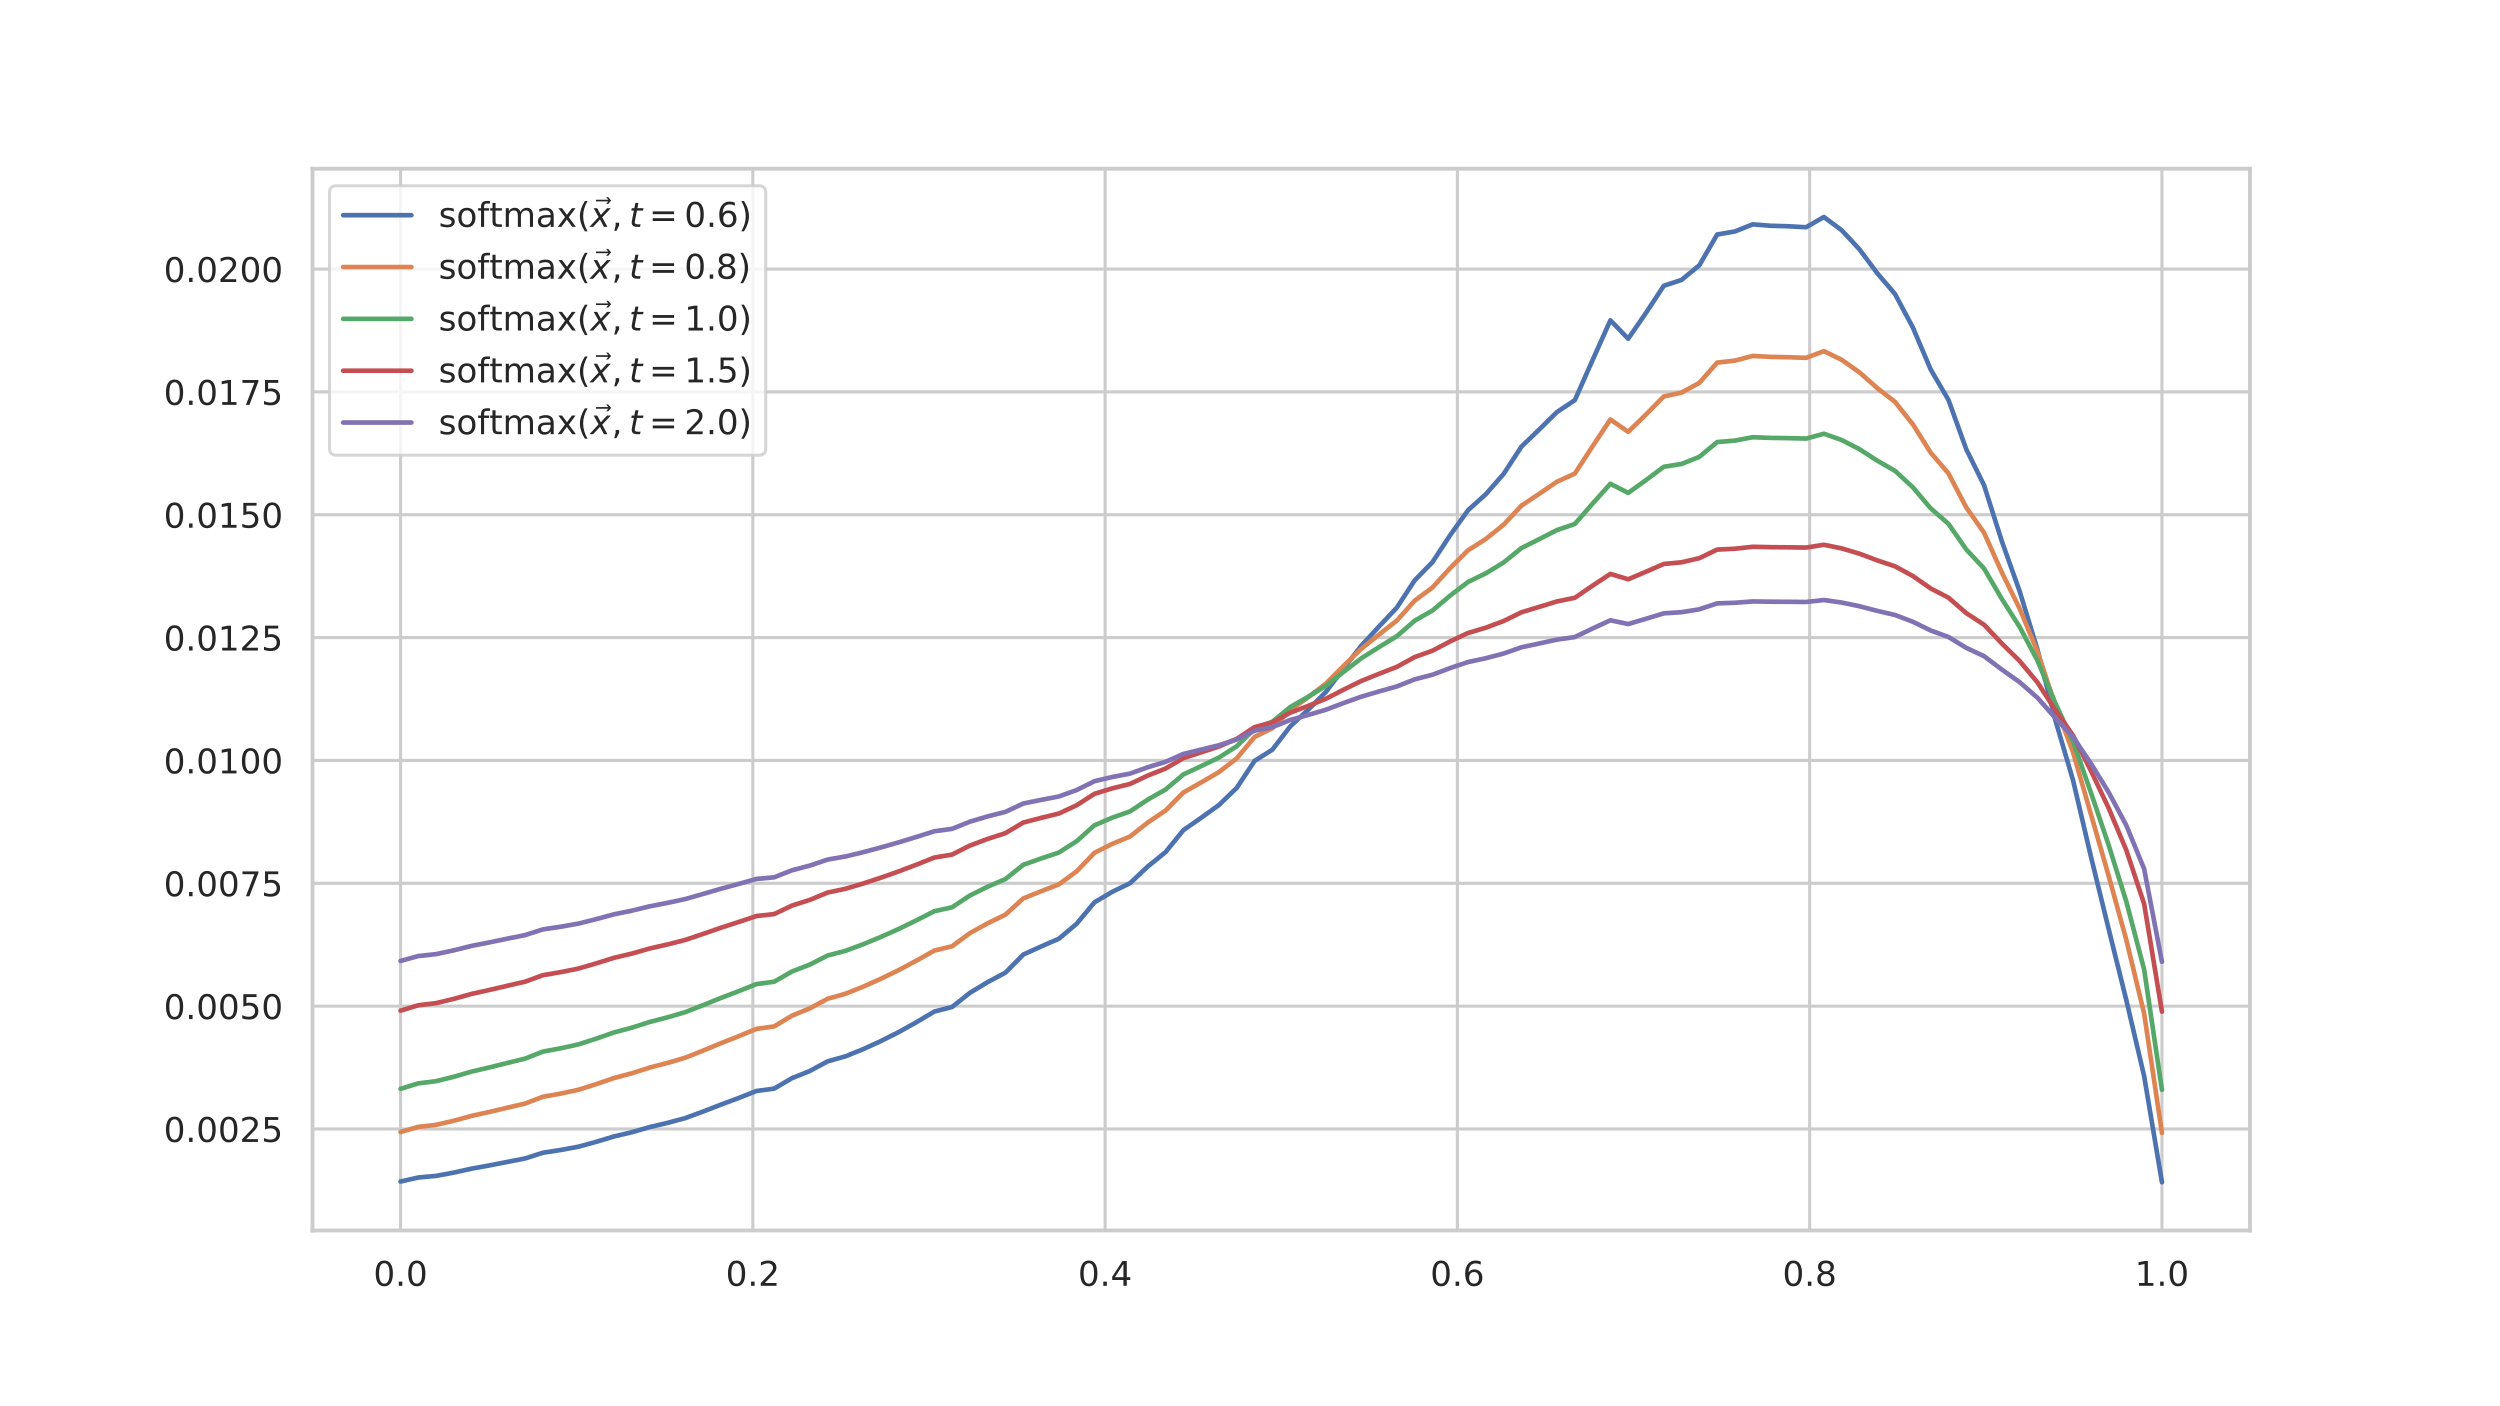 <?xml version="1.0" encoding="utf-8" standalone="no"?>
<!DOCTYPE svg PUBLIC "-//W3C//DTD SVG 1.1//EN"
  "http://www.w3.org/Graphics/SVG/1.1/DTD/svg11.dtd">
<!-- Created with matplotlib (https://matplotlib.org/) -->
<svg height="453.6pt" version="1.1" viewBox="0 0 806.4 453.6" width="806.4pt" xmlns="http://www.w3.org/2000/svg" xmlns:xlink="http://www.w3.org/1999/xlink">
 <defs>
  <style type="text/css">
*{stroke-linecap:butt;stroke-linejoin:round;}
  </style>
 </defs>
 <g id="figure_1">
  <g id="patch_1">
   <path d="M 0 453.6 
L 806.4 453.6 
L 806.4 0 
L 0 0 
z
" style="fill:#ffffff;"/>
  </g>
  <g id="axes_1">
   <g id="patch_2">
    <path d="M 100.8 396.9 
L 725.76 396.9 
L 725.76 54.432 
L 100.8 54.432 
z
" style="fill:#ffffff;"/>
   </g>
   <g id="matplotlib.axis_1">
    <g id="xtick_1">
     <g id="line2d_1">
      <path clip-path="url(#p84065e16c6)" d="M 129.207 396.9 
L 129.207 54.432 
" style="fill:none;stroke:#cccccc;stroke-linecap:round;"/>
     </g>
     <g id="text_1">
      <!-- 0.0 -->
      <defs>
       <path d="M 31.781 66.406 
Q 24.172 66.406 20.328 58.906 
Q 16.5 51.422 16.5 36.375 
Q 16.5 21.391 20.328 13.891 
Q 24.172 6.391 31.781 6.391 
Q 39.453 6.391 43.281 13.891 
Q 47.125 21.391 47.125 36.375 
Q 47.125 51.422 43.281 58.906 
Q 39.453 66.406 31.781 66.406 
z
M 31.781 74.219 
Q 44.047 74.219 50.516 64.516 
Q 56.984 54.828 56.984 36.375 
Q 56.984 17.969 50.516 8.266 
Q 44.047 -1.422 31.781 -1.422 
Q 19.531 -1.422 13.062 8.266 
Q 6.594 17.969 6.594 36.375 
Q 6.594 54.828 13.062 64.516 
Q 19.531 74.219 31.781 74.219 
z
" id="DejaVuSans-48"/>
       <path d="M 10.688 12.406 
L 21 12.406 
L 21 0 
L 10.688 0 
z
" id="DejaVuSans-46"/>
      </defs>
      <g style="fill:#262626;" transform="translate(120.461 414.758)scale(0.11 -0.11)">
       <use xlink:href="#DejaVuSans-48"/>
       <use x="63.623" xlink:href="#DejaVuSans-46"/>
       <use x="95.41" xlink:href="#DejaVuSans-48"/>
      </g>
     </g>
    </g>
    <g id="xtick_2">
     <g id="line2d_2">
      <path clip-path="url(#p84065e16c6)" d="M 242.836 396.9 
L 242.836 54.432 
" style="fill:none;stroke:#cccccc;stroke-linecap:round;"/>
     </g>
     <g id="text_2">
      <!-- 0.2 -->
      <defs>
       <path d="M 19.188 8.297 
L 53.609 8.297 
L 53.609 0 
L 7.328 0 
L 7.328 8.297 
Q 12.938 14.109 22.625 23.891 
Q 32.328 33.688 34.812 36.531 
Q 39.547 41.844 41.422 45.531 
Q 43.312 49.219 43.312 52.781 
Q 43.312 58.594 39.234 62.25 
Q 35.156 65.922 28.609 65.922 
Q 23.969 65.922 18.812 64.312 
Q 13.672 62.703 7.812 59.422 
L 7.812 69.391 
Q 13.766 71.781 18.938 73 
Q 24.125 74.219 28.422 74.219 
Q 39.75 74.219 46.484 68.547 
Q 53.219 62.891 53.219 53.422 
Q 53.219 48.922 51.531 44.891 
Q 49.859 40.875 45.406 35.406 
Q 44.188 33.984 37.641 27.219 
Q 31.109 20.453 19.188 8.297 
z
" id="DejaVuSans-50"/>
      </defs>
      <g style="fill:#262626;" transform="translate(234.09 414.758)scale(0.11 -0.11)">
       <use xlink:href="#DejaVuSans-48"/>
       <use x="63.623" xlink:href="#DejaVuSans-46"/>
       <use x="95.41" xlink:href="#DejaVuSans-50"/>
      </g>
     </g>
    </g>
    <g id="xtick_3">
     <g id="line2d_3">
      <path clip-path="url(#p84065e16c6)" d="M 356.465 396.9 
L 356.465 54.432 
" style="fill:none;stroke:#cccccc;stroke-linecap:round;"/>
     </g>
     <g id="text_3">
      <!-- 0.4 -->
      <defs>
       <path d="M 37.797 64.312 
L 12.891 25.391 
L 37.797 25.391 
z
M 35.203 72.906 
L 47.609 72.906 
L 47.609 25.391 
L 58.016 25.391 
L 58.016 17.188 
L 47.609 17.188 
L 47.609 0 
L 37.797 0 
L 37.797 17.188 
L 4.891 17.188 
L 4.891 26.703 
z
" id="DejaVuSans-52"/>
      </defs>
      <g style="fill:#262626;" transform="translate(347.719 414.758)scale(0.11 -0.11)">
       <use xlink:href="#DejaVuSans-48"/>
       <use x="63.623" xlink:href="#DejaVuSans-46"/>
       <use x="95.41" xlink:href="#DejaVuSans-52"/>
      </g>
     </g>
    </g>
    <g id="xtick_4">
     <g id="line2d_4">
      <path clip-path="url(#p84065e16c6)" d="M 470.095 396.9 
L 470.095 54.432 
" style="fill:none;stroke:#cccccc;stroke-linecap:round;"/>
     </g>
     <g id="text_4">
      <!-- 0.6 -->
      <defs>
       <path d="M 33.016 40.375 
Q 26.375 40.375 22.484 35.828 
Q 18.609 31.297 18.609 23.391 
Q 18.609 15.531 22.484 10.953 
Q 26.375 6.391 33.016 6.391 
Q 39.656 6.391 43.531 10.953 
Q 47.406 15.531 47.406 23.391 
Q 47.406 31.297 43.531 35.828 
Q 39.656 40.375 33.016 40.375 
z
M 52.594 71.297 
L 52.594 62.312 
Q 48.875 64.062 45.094 64.984 
Q 41.312 65.922 37.594 65.922 
Q 27.828 65.922 22.672 59.328 
Q 17.531 52.734 16.797 39.406 
Q 19.672 43.656 24.016 45.922 
Q 28.375 48.188 33.594 48.188 
Q 44.578 48.188 50.953 41.516 
Q 57.328 34.859 57.328 23.391 
Q 57.328 12.156 50.688 5.359 
Q 44.047 -1.422 33.016 -1.422 
Q 20.359 -1.422 13.672 8.266 
Q 6.984 17.969 6.984 36.375 
Q 6.984 53.656 15.188 63.938 
Q 23.391 74.219 37.203 74.219 
Q 40.922 74.219 44.703 73.484 
Q 48.484 72.75 52.594 71.297 
z
" id="DejaVuSans-54"/>
      </defs>
      <g style="fill:#262626;" transform="translate(461.348 414.758)scale(0.11 -0.11)">
       <use xlink:href="#DejaVuSans-48"/>
       <use x="63.623" xlink:href="#DejaVuSans-46"/>
       <use x="95.41" xlink:href="#DejaVuSans-54"/>
      </g>
     </g>
    </g>
    <g id="xtick_5">
     <g id="line2d_5">
      <path clip-path="url(#p84065e16c6)" d="M 583.724 396.9 
L 583.724 54.432 
" style="fill:none;stroke:#cccccc;stroke-linecap:round;"/>
     </g>
     <g id="text_5">
      <!-- 0.8 -->
      <defs>
       <path d="M 31.781 34.625 
Q 24.75 34.625 20.719 30.859 
Q 16.703 27.094 16.703 20.516 
Q 16.703 13.922 20.719 10.156 
Q 24.75 6.391 31.781 6.391 
Q 38.812 6.391 42.859 10.172 
Q 46.922 13.969 46.922 20.516 
Q 46.922 27.094 42.891 30.859 
Q 38.875 34.625 31.781 34.625 
z
M 21.922 38.812 
Q 15.578 40.375 12.031 44.719 
Q 8.5 49.078 8.5 55.328 
Q 8.5 64.062 14.719 69.141 
Q 20.953 74.219 31.781 74.219 
Q 42.672 74.219 48.875 69.141 
Q 55.078 64.062 55.078 55.328 
Q 55.078 49.078 51.531 44.719 
Q 48 40.375 41.703 38.812 
Q 48.828 37.156 52.797 32.312 
Q 56.781 27.484 56.781 20.516 
Q 56.781 9.906 50.312 4.234 
Q 43.844 -1.422 31.781 -1.422 
Q 19.734 -1.422 13.25 4.234 
Q 6.781 9.906 6.781 20.516 
Q 6.781 27.484 10.781 32.312 
Q 14.797 37.156 21.922 38.812 
z
M 18.312 54.391 
Q 18.312 48.734 21.844 45.562 
Q 25.391 42.391 31.781 42.391 
Q 38.141 42.391 41.719 45.562 
Q 45.312 48.734 45.312 54.391 
Q 45.312 60.062 41.719 63.234 
Q 38.141 66.406 31.781 66.406 
Q 25.391 66.406 21.844 63.234 
Q 18.312 60.062 18.312 54.391 
z
" id="DejaVuSans-56"/>
      </defs>
      <g style="fill:#262626;" transform="translate(574.977 414.758)scale(0.11 -0.11)">
       <use xlink:href="#DejaVuSans-48"/>
       <use x="63.623" xlink:href="#DejaVuSans-46"/>
       <use x="95.41" xlink:href="#DejaVuSans-56"/>
      </g>
     </g>
    </g>
    <g id="xtick_6">
     <g id="line2d_6">
      <path clip-path="url(#p84065e16c6)" d="M 697.353 396.9 
L 697.353 54.432 
" style="fill:none;stroke:#cccccc;stroke-linecap:round;"/>
     </g>
     <g id="text_6">
      <!-- 1.0 -->
      <defs>
       <path d="M 12.406 8.297 
L 28.516 8.297 
L 28.516 63.922 
L 10.984 60.406 
L 10.984 69.391 
L 28.422 72.906 
L 38.281 72.906 
L 38.281 8.297 
L 54.391 8.297 
L 54.391 0 
L 12.406 0 
z
" id="DejaVuSans-49"/>
      </defs>
      <g style="fill:#262626;" transform="translate(688.606 414.758)scale(0.11 -0.11)">
       <use xlink:href="#DejaVuSans-49"/>
       <use x="63.623" xlink:href="#DejaVuSans-46"/>
       <use x="95.41" xlink:href="#DejaVuSans-48"/>
      </g>
     </g>
    </g>
   </g>
   <g id="matplotlib.axis_2">
    <g id="ytick_1">
     <g id="line2d_7">
      <path clip-path="url(#p84065e16c6)" d="M 100.8 364.162 
L 725.76 364.162 
" style="fill:none;stroke:#cccccc;stroke-linecap:round;"/>
     </g>
     <g id="text_7">
      <!-- 0.0025 -->
      <defs>
       <path d="M 10.797 72.906 
L 49.516 72.906 
L 49.516 64.594 
L 19.828 64.594 
L 19.828 46.734 
Q 21.969 47.469 24.109 47.828 
Q 26.266 48.188 28.422 48.188 
Q 40.625 48.188 47.75 41.5 
Q 54.891 34.812 54.891 23.391 
Q 54.891 11.625 47.562 5.094 
Q 40.234 -1.422 26.906 -1.422 
Q 22.312 -1.422 17.547 -0.641 
Q 12.797 0.141 7.719 1.703 
L 7.719 11.625 
Q 12.109 9.234 16.797 8.062 
Q 21.484 6.891 26.703 6.891 
Q 35.156 6.891 40.078 11.328 
Q 45.016 15.766 45.016 23.391 
Q 45.016 31 40.078 35.438 
Q 35.156 39.891 26.703 39.891 
Q 22.75 39.891 18.812 39.016 
Q 14.891 38.141 10.797 36.281 
z
" id="DejaVuSans-53"/>
      </defs>
      <g style="fill:#262626;" transform="translate(52.81 368.341)scale(0.11 -0.11)">
       <use xlink:href="#DejaVuSans-48"/>
       <use x="63.623" xlink:href="#DejaVuSans-46"/>
       <use x="95.41" xlink:href="#DejaVuSans-48"/>
       <use x="159.033" xlink:href="#DejaVuSans-48"/>
       <use x="222.656" xlink:href="#DejaVuSans-50"/>
       <use x="286.279" xlink:href="#DejaVuSans-53"/>
      </g>
     </g>
    </g>
    <g id="ytick_2">
     <g id="line2d_8">
      <path clip-path="url(#p84065e16c6)" d="M 100.8 324.537 
L 725.76 324.537 
" style="fill:none;stroke:#cccccc;stroke-linecap:round;"/>
     </g>
     <g id="text_8">
      <!-- 0.0050 -->
      <g style="fill:#262626;" transform="translate(52.81 328.716)scale(0.11 -0.11)">
       <use xlink:href="#DejaVuSans-48"/>
       <use x="63.623" xlink:href="#DejaVuSans-46"/>
       <use x="95.41" xlink:href="#DejaVuSans-48"/>
       <use x="159.033" xlink:href="#DejaVuSans-48"/>
       <use x="222.656" xlink:href="#DejaVuSans-53"/>
       <use x="286.279" xlink:href="#DejaVuSans-48"/>
      </g>
     </g>
    </g>
    <g id="ytick_3">
     <g id="line2d_9">
      <path clip-path="url(#p84065e16c6)" d="M 100.8 284.913 
L 725.76 284.913 
" style="fill:none;stroke:#cccccc;stroke-linecap:round;"/>
     </g>
     <g id="text_9">
      <!-- 0.0075 -->
      <defs>
       <path d="M 8.203 72.906 
L 55.078 72.906 
L 55.078 68.703 
L 28.609 0 
L 18.312 0 
L 43.219 64.594 
L 8.203 64.594 
z
" id="DejaVuSans-55"/>
      </defs>
      <g style="fill:#262626;" transform="translate(52.81 289.092)scale(0.11 -0.11)">
       <use xlink:href="#DejaVuSans-48"/>
       <use x="63.623" xlink:href="#DejaVuSans-46"/>
       <use x="95.41" xlink:href="#DejaVuSans-48"/>
       <use x="159.033" xlink:href="#DejaVuSans-48"/>
       <use x="222.656" xlink:href="#DejaVuSans-55"/>
       <use x="286.279" xlink:href="#DejaVuSans-53"/>
      </g>
     </g>
    </g>
    <g id="ytick_4">
     <g id="line2d_10">
      <path clip-path="url(#p84065e16c6)" d="M 100.8 245.288 
L 725.76 245.288 
" style="fill:none;stroke:#cccccc;stroke-linecap:round;"/>
     </g>
     <g id="text_10">
      <!-- 0.0100 -->
      <g style="fill:#262626;" transform="translate(52.81 249.468)scale(0.11 -0.11)">
       <use xlink:href="#DejaVuSans-48"/>
       <use x="63.623" xlink:href="#DejaVuSans-46"/>
       <use x="95.41" xlink:href="#DejaVuSans-48"/>
       <use x="159.033" xlink:href="#DejaVuSans-49"/>
       <use x="222.656" xlink:href="#DejaVuSans-48"/>
       <use x="286.279" xlink:href="#DejaVuSans-48"/>
      </g>
     </g>
    </g>
    <g id="ytick_5">
     <g id="line2d_11">
      <path clip-path="url(#p84065e16c6)" d="M 100.8 205.664 
L 725.76 205.664 
" style="fill:none;stroke:#cccccc;stroke-linecap:round;"/>
     </g>
     <g id="text_11">
      <!-- 0.0125 -->
      <g style="fill:#262626;" transform="translate(52.81 209.843)scale(0.11 -0.11)">
       <use xlink:href="#DejaVuSans-48"/>
       <use x="63.623" xlink:href="#DejaVuSans-46"/>
       <use x="95.41" xlink:href="#DejaVuSans-48"/>
       <use x="159.033" xlink:href="#DejaVuSans-49"/>
       <use x="222.656" xlink:href="#DejaVuSans-50"/>
       <use x="286.279" xlink:href="#DejaVuSans-53"/>
      </g>
     </g>
    </g>
    <g id="ytick_6">
     <g id="line2d_12">
      <path clip-path="url(#p84065e16c6)" d="M 100.8 166.04 
L 725.76 166.04 
" style="fill:none;stroke:#cccccc;stroke-linecap:round;"/>
     </g>
     <g id="text_12">
      <!-- 0.0150 -->
      <g style="fill:#262626;" transform="translate(52.81 170.219)scale(0.11 -0.11)">
       <use xlink:href="#DejaVuSans-48"/>
       <use x="63.623" xlink:href="#DejaVuSans-46"/>
       <use x="95.41" xlink:href="#DejaVuSans-48"/>
       <use x="159.033" xlink:href="#DejaVuSans-49"/>
       <use x="222.656" xlink:href="#DejaVuSans-53"/>
       <use x="286.279" xlink:href="#DejaVuSans-48"/>
      </g>
     </g>
    </g>
    <g id="ytick_7">
     <g id="line2d_13">
      <path clip-path="url(#p84065e16c6)" d="M 100.8 126.415 
L 725.76 126.415 
" style="fill:none;stroke:#cccccc;stroke-linecap:round;"/>
     </g>
     <g id="text_13">
      <!-- 0.0175 -->
      <g style="fill:#262626;" transform="translate(52.81 130.594)scale(0.11 -0.11)">
       <use xlink:href="#DejaVuSans-48"/>
       <use x="63.623" xlink:href="#DejaVuSans-46"/>
       <use x="95.41" xlink:href="#DejaVuSans-48"/>
       <use x="159.033" xlink:href="#DejaVuSans-49"/>
       <use x="222.656" xlink:href="#DejaVuSans-55"/>
       <use x="286.279" xlink:href="#DejaVuSans-53"/>
      </g>
     </g>
    </g>
    <g id="ytick_8">
     <g id="line2d_14">
      <path clip-path="url(#p84065e16c6)" d="M 100.8 86.791 
L 725.76 86.791 
" style="fill:none;stroke:#cccccc;stroke-linecap:round;"/>
     </g>
     <g id="text_14">
      <!-- 0.0200 -->
      <g style="fill:#262626;" transform="translate(52.81 90.97)scale(0.11 -0.11)">
       <use xlink:href="#DejaVuSans-48"/>
       <use x="63.623" xlink:href="#DejaVuSans-46"/>
       <use x="95.41" xlink:href="#DejaVuSans-48"/>
       <use x="159.033" xlink:href="#DejaVuSans-50"/>
       <use x="222.656" xlink:href="#DejaVuSans-48"/>
       <use x="286.279" xlink:href="#DejaVuSans-48"/>
      </g>
     </g>
    </g>
   </g>
   <g id="line2d_15">
    <path clip-path="url(#p84065e16c6)" d="M 129.207 381.109 
L 134.946 379.814 
L 140.685 379.292 
L 146.424 378.223 
L 152.163 376.949 
L 157.901 375.915 
L 163.64 374.79 
L 169.379 373.667 
L 175.118 371.825 
L 180.857 370.94 
L 186.596 369.873 
L 192.335 368.296 
L 198.073 366.56 
L 203.812 365.212 
L 209.551 363.551 
L 215.29 362.202 
L 221.029 360.652 
L 226.768 358.545 
L 232.506 356.318 
L 238.245 354.181 
L 243.984 351.91 
L 249.723 351.138 
L 255.462 347.776 
L 261.201 345.46 
L 266.94 342.361 
L 272.678 340.745 
L 278.417 338.418 
L 284.156 335.794 
L 289.895 332.905 
L 295.634 329.711 
L 301.373 326.288 
L 307.111 324.804 
L 312.85 320.252 
L 318.589 316.781 
L 324.328 313.715 
L 330.067 307.907 
L 335.806 305.298 
L 341.544 302.791 
L 347.283 297.969 
L 353.022 291.065 
L 358.761 287.667 
L 364.5 284.883 
L 370.239 279.494 
L 375.978 274.838 
L 381.716 267.764 
L 387.455 263.782 
L 393.194 259.647 
L 398.933 254.125 
L 404.672 245.434 
L 410.411 241.823 
L 416.149 234.339 
L 421.888 229 
L 427.627 223.236 
L 433.366 215.662 
L 439.105 208.273 
L 444.844 202.056 
L 450.582 195.966 
L 456.321 187.187 
L 462.06 181.315 
L 467.799 172.57 
L 473.538 164.57 
L 479.277 159.399 
L 485.016 152.853 
L 490.754 144.063 
L 496.493 138.545 
L 502.232 132.891 
L 507.971 129.082 
L 513.71 116.137 
L 519.449 103.324 
L 525.187 109.254 
L 530.926 100.931 
L 536.665 92.179 
L 542.404 90.298 
L 548.143 85.568 
L 553.882 75.643 
L 559.62 74.659 
L 565.359 72.362 
L 571.098 72.819 
L 576.837 72.988 
L 582.576 73.295 
L 588.315 69.999 
L 594.054 74.265 
L 599.792 80.436 
L 605.531 88.124 
L 611.27 94.871 
L 617.009 105.644 
L 622.748 119.155 
L 628.487 128.98 
L 634.225 144.883 
L 639.964 156.503 
L 645.703 174.564 
L 651.442 190.678 
L 657.181 209.443 
L 662.92 232.081 
L 668.659 251.59 
L 674.397 276.079 
L 680.136 299.528 
L 685.875 322.654 
L 691.614 347.108 
L 697.353 381.333 
" style="fill:none;stroke:#4c72b0;stroke-linecap:round;stroke-width:1.5;"/>
   </g>
   <g id="line2d_16">
    <path clip-path="url(#p84065e16c6)" d="M 129.207 365.127 
L 134.946 363.483 
L 140.685 362.826 
L 146.424 361.492 
L 152.163 359.921 
L 157.901 358.66 
L 163.64 357.3 
L 169.379 355.956 
L 175.118 353.779 
L 180.857 352.744 
L 186.596 351.505 
L 192.335 349.692 
L 198.073 347.72 
L 203.812 346.204 
L 209.551 344.354 
L 215.29 342.866 
L 221.029 341.171 
L 226.768 338.89 
L 232.506 336.509 
L 238.245 334.25 
L 243.984 331.876 
L 249.723 331.074 
L 255.462 327.619 
L 261.201 325.269 
L 266.94 322.161 
L 272.678 320.556 
L 278.417 318.261 
L 284.156 315.7 
L 289.895 312.907 
L 295.634 309.852 
L 301.373 306.616 
L 307.111 305.224 
L 312.85 300.993 
L 318.589 297.806 
L 324.328 295.017 
L 330.067 289.798 
L 335.806 287.479 
L 341.544 285.266 
L 347.283 281.047 
L 353.022 275.089 
L 358.761 272.19 
L 364.5 269.831 
L 370.239 265.303 
L 375.978 261.43 
L 381.716 255.612 
L 387.455 252.37 
L 393.194 249.029 
L 398.933 244.603 
L 404.672 237.719 
L 410.411 234.887 
L 416.149 229.066 
L 421.888 224.954 
L 427.627 220.548 
L 433.366 214.813 
L 439.105 209.273 
L 444.844 204.653 
L 450.582 200.161 
L 456.321 193.743 
L 462.06 189.487 
L 467.799 183.199 
L 473.538 177.5 
L 479.277 173.84 
L 485.016 169.237 
L 490.754 163.101 
L 496.493 159.276 
L 502.232 155.378 
L 507.971 152.763 
L 513.71 143.942 
L 519.449 135.309 
L 525.187 139.292 
L 530.926 133.706 
L 536.665 127.874 
L 542.404 126.626 
L 548.143 123.495 
L 553.882 116.963 
L 559.62 116.319 
L 565.359 114.815 
L 571.098 115.114 
L 576.837 115.224 
L 582.576 115.425 
L 588.315 113.271 
L 594.054 116.06 
L 599.792 120.111 
L 605.531 125.185 
L 611.27 129.663 
L 617.009 136.865 
L 622.748 145.989 
L 628.487 152.692 
L 634.225 163.671 
L 639.964 171.8 
L 645.703 184.628 
L 651.442 196.287 
L 657.181 210.147 
L 662.92 227.323 
L 668.659 242.585 
L 674.397 262.459 
L 680.136 282.406 
L 685.875 303.218 
L 691.614 326.939 
L 697.353 365.414 
" style="fill:none;stroke:#dd8452;stroke-linecap:round;stroke-width:1.5;"/>
   </g>
   <g id="line2d_17">
    <path clip-path="url(#p84065e16c6)" d="M 129.207 351.223 
L 134.946 349.443 
L 140.685 348.735 
L 146.424 347.306 
L 152.163 345.634 
L 157.901 344.3 
L 163.64 342.87 
L 169.379 341.465 
L 175.118 339.206 
L 180.857 338.139 
L 186.596 336.867 
L 192.335 335.017 
L 198.073 333.019 
L 203.812 331.492 
L 209.551 329.64 
L 215.29 328.158 
L 221.029 326.479 
L 226.768 324.235 
L 232.506 321.908 
L 238.245 319.716 
L 243.984 317.427 
L 249.723 316.658 
L 255.462 313.361 
L 261.201 311.136 
L 266.94 308.214 
L 272.678 306.713 
L 278.417 304.578 
L 284.156 302.208 
L 289.895 299.64 
L 295.634 296.848 
L 301.373 293.911 
L 307.111 292.653 
L 312.85 288.853 
L 318.589 286.011 
L 324.328 283.538 
L 330.067 278.944 
L 335.806 276.916 
L 341.544 274.989 
L 347.283 271.334 
L 353.022 266.214 
L 358.761 263.741 
L 364.5 261.736 
L 370.239 257.907 
L 375.978 254.653 
L 381.716 249.796 
L 387.455 247.107 
L 393.194 244.347 
L 398.933 240.709 
L 404.672 235.091 
L 410.411 232.794 
L 416.149 228.096 
L 421.888 224.795 
L 427.627 221.276 
L 433.366 216.72 
L 439.105 212.346 
L 444.844 208.716 
L 450.582 205.204 
L 456.321 200.213 
L 462.06 196.919 
L 467.799 192.078 
L 473.538 187.713 
L 479.277 184.922 
L 485.016 181.424 
L 490.754 176.782 
L 496.493 173.901 
L 502.232 170.973 
L 507.971 169.014 
L 513.71 162.438 
L 519.449 156.044 
L 525.187 158.989 
L 530.926 154.861 
L 536.665 150.57 
L 542.404 149.654 
L 548.143 147.36 
L 553.882 142.591 
L 559.62 142.122 
L 565.359 141.027 
L 571.098 141.245 
L 576.837 141.325 
L 582.576 141.471 
L 588.315 139.905 
L 594.054 141.933 
L 599.792 144.887 
L 605.531 148.598 
L 611.27 151.885 
L 617.009 157.193 
L 622.748 163.96 
L 628.487 168.962 
L 634.225 177.212 
L 639.964 183.37 
L 645.703 193.175 
L 651.442 202.188 
L 657.181 213.035 
L 662.92 226.695 
L 668.659 239.057 
L 674.397 255.515 
L 680.136 272.508 
L 685.875 290.848 
L 691.614 312.716 
L 697.353 351.536 
" style="fill:none;stroke:#55a868;stroke-linecap:round;stroke-width:1.5;"/>
   </g>
   <g id="line2d_18">
    <path clip-path="url(#p84065e16c6)" d="M 129.207 326 
L 134.946 324.253 
L 140.685 323.564 
L 146.424 322.181 
L 152.163 320.578 
L 157.901 319.311 
L 163.64 317.963 
L 169.379 316.648 
L 175.118 314.554 
L 180.857 313.574 
L 186.596 312.413 
L 192.335 310.736 
L 198.073 308.943 
L 203.812 307.583 
L 209.551 305.947 
L 215.29 304.648 
L 221.029 303.186 
L 226.768 301.249 
L 232.506 299.259 
L 238.245 297.401 
L 243.984 295.479 
L 249.723 294.837 
L 255.462 292.106 
L 261.201 290.281 
L 266.94 287.907 
L 272.678 286.697 
L 278.417 284.986 
L 284.156 283.101 
L 289.895 281.076 
L 295.634 278.893 
L 301.373 276.616 
L 307.111 275.647 
L 312.85 272.742 
L 318.589 270.591 
L 324.328 268.733 
L 330.067 265.315 
L 335.806 263.82 
L 341.544 262.405 
L 347.283 259.743 
L 353.022 256.055 
L 358.761 254.29 
L 364.5 252.866 
L 370.239 250.166 
L 375.978 247.89 
L 381.716 244.524 
L 387.455 242.675 
L 393.194 240.788 
L 398.933 238.318 
L 404.672 234.54 
L 410.411 233.006 
L 416.149 229.892 
L 421.888 227.721 
L 427.627 225.421 
L 433.366 222.465 
L 439.105 219.649 
L 444.844 217.329 
L 450.582 215.098 
L 456.321 211.949 
L 462.06 209.885 
L 467.799 206.872 
L 473.538 204.175 
L 479.277 202.459 
L 485.016 200.32 
L 490.754 197.498 
L 496.493 195.756 
L 502.232 193.994 
L 507.971 192.819 
L 513.71 188.897 
L 519.449 185.118 
L 525.187 186.854 
L 530.926 184.423 
L 536.665 181.909 
L 542.404 181.374 
L 548.143 180.038 
L 553.882 177.272 
L 559.62 177.001 
L 565.359 176.369 
L 571.098 176.494 
L 576.837 176.541 
L 582.576 176.625 
L 588.315 175.722 
L 594.054 176.892 
L 599.792 178.601 
L 605.531 180.758 
L 611.27 182.678 
L 617.009 185.795 
L 622.748 189.801 
L 628.487 192.787 
L 634.225 197.759 
L 639.964 201.508 
L 645.703 207.553 
L 651.442 213.192 
L 657.181 220.091 
L 662.92 228.969 
L 668.659 237.203 
L 674.397 248.492 
L 680.136 260.596 
L 685.875 274.263 
L 691.614 291.575 
L 697.353 326.308 
" style="fill:none;stroke:#c44e52;stroke-linecap:round;stroke-width:1.5;"/>
   </g>
   <g id="line2d_19">
    <path clip-path="url(#p84065e16c6)" d="M 129.207 309.956 
L 134.946 308.379 
L 140.685 307.76 
L 146.424 306.522 
L 152.163 305.093 
L 157.901 303.967 
L 163.64 302.775 
L 169.379 301.616 
L 175.118 299.781 
L 180.857 298.925 
L 186.596 297.915 
L 192.335 296.461 
L 198.073 294.913 
L 203.812 293.745 
L 209.551 292.344 
L 215.29 291.236 
L 221.029 289.994 
L 226.768 288.354 
L 232.506 286.678 
L 238.245 285.12 
L 243.984 283.516 
L 249.723 282.981 
L 255.462 280.717 
L 261.201 279.212 
L 266.94 277.263 
L 272.678 276.273 
L 278.417 274.879 
L 284.156 273.348 
L 289.895 271.709 
L 295.634 269.951 
L 301.373 268.125 
L 307.111 267.351 
L 312.85 265.038 
L 318.589 263.333 
L 324.328 261.866 
L 330.067 259.18 
L 335.806 258.011 
L 341.544 256.907 
L 347.283 254.838 
L 353.022 251.987 
L 358.761 250.628 
L 364.5 249.536 
L 370.239 247.471 
L 375.978 245.737 
L 381.716 243.184 
L 387.455 241.788 
L 393.194 240.367 
L 398.933 238.513 
L 404.672 235.691 
L 410.411 234.55 
L 416.149 232.241 
L 421.888 230.637 
L 427.627 228.943 
L 433.366 226.774 
L 439.105 224.717 
L 444.844 223.027 
L 450.582 221.407 
L 456.321 219.129 
L 462.06 217.642 
L 467.799 215.476 
L 473.538 213.545 
L 479.277 212.32 
L 485.016 210.796 
L 490.754 208.792 
L 496.493 207.558 
L 502.232 206.313 
L 507.971 205.484 
L 513.71 202.726 
L 519.449 200.08 
L 525.187 201.294 
L 530.926 199.594 
L 536.665 197.842 
L 542.404 197.469 
L 548.143 196.54 
L 553.882 194.622 
L 559.62 194.434 
L 565.359 193.997 
L 571.098 194.084 
L 576.837 194.116 
L 582.576 194.174 
L 588.315 193.549 
L 594.054 194.359 
L 599.792 195.543 
L 605.531 197.041 
L 611.27 198.377 
L 617.009 200.553 
L 622.748 203.361 
L 628.487 205.462 
L 634.225 208.977 
L 639.964 211.642 
L 645.703 215.965 
L 651.442 220.027 
L 657.181 225.039 
L 662.92 231.558 
L 668.659 237.679 
L 674.397 246.195 
L 680.136 255.5 
L 685.875 266.247 
L 691.614 280.279 
L 697.353 310.235 
" style="fill:none;stroke:#8172b3;stroke-linecap:round;stroke-width:1.5;"/>
   </g>
   <g id="patch_3">
    <path d="M 100.8 396.9 
L 100.8 54.432 
" style="fill:none;stroke:#cccccc;stroke-linecap:square;stroke-linejoin:miter;stroke-width:1.25;"/>
   </g>
   <g id="patch_4">
    <path d="M 725.76 396.9 
L 725.76 54.432 
" style="fill:none;stroke:#cccccc;stroke-linecap:square;stroke-linejoin:miter;stroke-width:1.25;"/>
   </g>
   <g id="patch_5">
    <path d="M 100.8 396.9 
L 725.76 396.9 
" style="fill:none;stroke:#cccccc;stroke-linecap:square;stroke-linejoin:miter;stroke-width:1.25;"/>
   </g>
   <g id="patch_6">
    <path d="M 100.8 54.432 
L 725.76 54.432 
" style="fill:none;stroke:#cccccc;stroke-linecap:square;stroke-linejoin:miter;stroke-width:1.25;"/>
   </g>
   <g id="legend_1">
    <g id="patch_7">
     <path d="M 108.5 146.832 
L 244.79 146.832 
Q 246.99 146.832 246.99 144.632 
L 246.99 62.132 
Q 246.99 59.932 244.79 59.932 
L 108.5 59.932 
Q 106.3 59.932 106.3 62.132 
L 106.3 144.632 
Q 106.3 146.832 108.5 146.832 
z
" style="fill:#ffffff;opacity:0.8;stroke:#cccccc;stroke-linejoin:miter;"/>
    </g>
    <g id="line2d_20">
     <path d="M 110.7 69.414 
L 132.7 69.414 
" style="fill:none;stroke:#4c72b0;stroke-linecap:round;stroke-width:1.5;"/>
    </g>
    <g id="line2d_21"/>
    <g id="text_15">
     <!-- $\mathrm{softmax}(\vec x, t=0.6)$ -->
     <defs>
      <path d="M 44.281 53.078 
L 44.281 44.578 
Q 40.484 46.531 36.375 47.5 
Q 32.281 48.484 27.875 48.484 
Q 21.188 48.484 17.844 46.438 
Q 14.5 44.391 14.5 40.281 
Q 14.5 37.156 16.891 35.375 
Q 19.281 33.594 26.516 31.984 
L 29.594 31.297 
Q 39.156 29.25 43.188 25.516 
Q 47.219 21.781 47.219 15.094 
Q 47.219 7.469 41.188 3.016 
Q 35.156 -1.422 24.609 -1.422 
Q 20.219 -1.422 15.453 -0.562 
Q 10.688 0.297 5.422 2 
L 5.422 11.281 
Q 10.406 8.688 15.234 7.391 
Q 20.062 6.109 24.812 6.109 
Q 31.156 6.109 34.562 8.281 
Q 37.984 10.453 37.984 14.406 
Q 37.984 18.062 35.516 20.016 
Q 33.062 21.969 24.703 23.781 
L 21.578 24.516 
Q 13.234 26.266 9.516 29.906 
Q 5.812 33.547 5.812 39.891 
Q 5.812 47.609 11.281 51.797 
Q 16.75 56 26.812 56 
Q 31.781 56 36.172 55.266 
Q 40.578 54.547 44.281 53.078 
z
" id="DejaVuSans-115"/>
      <path d="M 30.609 48.391 
Q 23.391 48.391 19.188 42.75 
Q 14.984 37.109 14.984 27.297 
Q 14.984 17.484 19.156 11.844 
Q 23.344 6.203 30.609 6.203 
Q 37.797 6.203 41.984 11.859 
Q 46.188 17.531 46.188 27.297 
Q 46.188 37.016 41.984 42.703 
Q 37.797 48.391 30.609 48.391 
z
M 30.609 56 
Q 42.328 56 49.016 48.375 
Q 55.719 40.766 55.719 27.297 
Q 55.719 13.875 49.016 6.219 
Q 42.328 -1.422 30.609 -1.422 
Q 18.844 -1.422 12.172 6.219 
Q 5.516 13.875 5.516 27.297 
Q 5.516 40.766 12.172 48.375 
Q 18.844 56 30.609 56 
z
" id="DejaVuSans-111"/>
      <path d="M 37.109 75.984 
L 37.109 68.5 
L 28.516 68.5 
Q 23.688 68.5 21.797 66.547 
Q 19.922 64.594 19.922 59.516 
L 19.922 54.688 
L 34.719 54.688 
L 34.719 47.703 
L 19.922 47.703 
L 19.922 0 
L 10.891 0 
L 10.891 47.703 
L 2.297 47.703 
L 2.297 54.688 
L 10.891 54.688 
L 10.891 58.5 
Q 10.891 67.625 15.141 71.797 
Q 19.391 75.984 28.609 75.984 
z
" id="DejaVuSans-102"/>
      <path d="M 18.312 70.219 
L 18.312 54.688 
L 36.812 54.688 
L 36.812 47.703 
L 18.312 47.703 
L 18.312 18.016 
Q 18.312 11.328 20.141 9.422 
Q 21.969 7.516 27.594 7.516 
L 36.812 7.516 
L 36.812 0 
L 27.594 0 
Q 17.188 0 13.234 3.875 
Q 9.281 7.766 9.281 18.016 
L 9.281 47.703 
L 2.688 47.703 
L 2.688 54.688 
L 9.281 54.688 
L 9.281 70.219 
z
" id="DejaVuSans-116"/>
      <path d="M 52 44.188 
Q 55.375 50.25 60.062 53.125 
Q 64.75 56 71.094 56 
Q 79.641 56 84.281 50.016 
Q 88.922 44.047 88.922 33.016 
L 88.922 0 
L 79.891 0 
L 79.891 32.719 
Q 79.891 40.578 77.094 44.375 
Q 74.312 48.188 68.609 48.188 
Q 61.625 48.188 57.562 43.547 
Q 53.516 38.922 53.516 30.906 
L 53.516 0 
L 44.484 0 
L 44.484 32.719 
Q 44.484 40.625 41.703 44.406 
Q 38.922 48.188 33.109 48.188 
Q 26.219 48.188 22.156 43.531 
Q 18.109 38.875 18.109 30.906 
L 18.109 0 
L 9.078 0 
L 9.078 54.688 
L 18.109 54.688 
L 18.109 46.188 
Q 21.188 51.219 25.484 53.609 
Q 29.781 56 35.688 56 
Q 41.656 56 45.828 52.969 
Q 50 49.953 52 44.188 
z
" id="DejaVuSans-109"/>
      <path d="M 34.281 27.484 
Q 23.391 27.484 19.188 25 
Q 14.984 22.516 14.984 16.5 
Q 14.984 11.719 18.141 8.906 
Q 21.297 6.109 26.703 6.109 
Q 34.188 6.109 38.703 11.406 
Q 43.219 16.703 43.219 25.484 
L 43.219 27.484 
z
M 52.203 31.203 
L 52.203 0 
L 43.219 0 
L 43.219 8.297 
Q 40.141 3.328 35.547 0.953 
Q 30.953 -1.422 24.312 -1.422 
Q 15.922 -1.422 10.953 3.297 
Q 6 8.016 6 15.922 
Q 6 25.141 12.172 29.828 
Q 18.359 34.516 30.609 34.516 
L 43.219 34.516 
L 43.219 35.406 
Q 43.219 41.609 39.141 45 
Q 35.062 48.391 27.688 48.391 
Q 23 48.391 18.547 47.266 
Q 14.109 46.141 10.016 43.891 
L 10.016 52.203 
Q 14.938 54.109 19.578 55.047 
Q 24.219 56 28.609 56 
Q 40.484 56 46.344 49.844 
Q 52.203 43.703 52.203 31.203 
z
" id="DejaVuSans-97"/>
      <path d="M 54.891 54.688 
L 35.109 28.078 
L 55.906 0 
L 45.312 0 
L 29.391 21.484 
L 13.484 0 
L 2.875 0 
L 24.125 28.609 
L 4.688 54.688 
L 15.281 54.688 
L 29.781 35.203 
L 44.281 54.688 
z
" id="DejaVuSans-120"/>
      <path d="M 31 75.875 
Q 24.469 64.656 21.281 53.656 
Q 18.109 42.672 18.109 31.391 
Q 18.109 20.125 21.312 9.062 
Q 24.516 -2 31 -13.188 
L 23.188 -13.188 
Q 15.875 -1.703 12.234 9.375 
Q 8.594 20.453 8.594 31.391 
Q 8.594 42.281 12.203 53.312 
Q 15.828 64.359 23.188 75.875 
z
" id="DejaVuSans-40"/>
      <path d="M -47.016 63.531 
L -47.016 68.406 
L -10.844 68.406 
L -17.281 75.984 
L -11.141 75.984 
L -2.594 65.969 
L -11.141 55.953 
L -17.281 55.953 
L -10.844 63.531 
z
" id="DejaVuSans-8407"/>
      <path d="M 60.016 54.688 
L 34.906 27.875 
L 50.297 0 
L 39.984 0 
L 28.422 21.688 
L 8.297 0 
L -2.594 0 
L 24.312 28.812 
L 10.016 54.688 
L 20.312 54.688 
L 30.812 34.906 
L 49.125 54.688 
z
" id="DejaVuSans-Oblique-120"/>
      <path d="M 11.719 12.406 
L 22.016 12.406 
L 22.016 4 
L 14.016 -11.625 
L 7.719 -11.625 
L 11.719 4 
z
" id="DejaVuSans-44"/>
      <path d="M 42.281 54.688 
L 40.922 47.703 
L 23 47.703 
L 17.188 18.016 
Q 16.891 16.359 16.75 15.234 
Q 16.609 14.109 16.609 13.484 
Q 16.609 10.359 18.484 8.938 
Q 20.359 7.516 24.516 7.516 
L 33.594 7.516 
L 32.078 0 
L 23.484 0 
Q 15.484 0 11.547 3.125 
Q 7.625 6.25 7.625 12.594 
Q 7.625 13.719 7.766 15.062 
Q 7.906 16.406 8.203 18.016 
L 14.016 47.703 
L 6.391 47.703 
L 7.812 54.688 
L 15.281 54.688 
L 18.312 70.219 
L 27.297 70.219 
L 24.312 54.688 
z
" id="DejaVuSans-Oblique-116"/>
      <path d="M 10.594 45.406 
L 73.188 45.406 
L 73.188 37.203 
L 10.594 37.203 
z
M 10.594 25.484 
L 73.188 25.484 
L 73.188 17.188 
L 10.594 17.188 
z
" id="DejaVuSans-61"/>
      <path d="M 8.016 75.875 
L 15.828 75.875 
Q 23.141 64.359 26.781 53.312 
Q 30.422 42.281 30.422 31.391 
Q 30.422 20.453 26.781 9.375 
Q 23.141 -1.703 15.828 -13.188 
L 8.016 -13.188 
Q 14.5 -2 17.703 9.062 
Q 20.906 20.125 20.906 31.391 
Q 20.906 42.672 17.703 53.656 
Q 14.5 64.656 8.016 75.875 
z
" id="DejaVuSans-41"/>
     </defs>
     <g style="fill:#262626;" transform="translate(141.5 73.264)scale(0.11 -0.11)">
      <use transform="translate(0 0.781)" xlink:href="#DejaVuSans-115"/>
      <use transform="translate(52.1 0.781)" xlink:href="#DejaVuSans-111"/>
      <use transform="translate(113.281 0.781)" xlink:href="#DejaVuSans-102"/>
      <use transform="translate(148.486 0.781)" xlink:href="#DejaVuSans-116"/>
      <use transform="translate(187.695 0.781)" xlink:href="#DejaVuSans-109"/>
      <use transform="translate(285.107 0.781)" xlink:href="#DejaVuSans-97"/>
      <use transform="translate(346.387 0.781)" xlink:href="#DejaVuSans-120"/>
      <use transform="translate(405.566 0.781)" xlink:href="#DejaVuSans-40"/>
      <use transform="translate(508.244 12.016)" xlink:href="#DejaVuSans-8407"/>
      <use transform="translate(444.58 0.781)" xlink:href="#DejaVuSans-Oblique-120"/>
      <use transform="translate(507.174 0.781)" xlink:href="#DejaVuSans-44"/>
      <use transform="translate(558.443 0.781)" xlink:href="#DejaVuSans-Oblique-116"/>
      <use transform="translate(617.135 0.781)" xlink:href="#DejaVuSans-61"/>
      <use transform="translate(720.406 0.781)" xlink:href="#DejaVuSans-48"/>
      <use transform="translate(784.029 0.781)" xlink:href="#DejaVuSans-46"/>
      <use transform="translate(815.816 0.781)" xlink:href="#DejaVuSans-54"/>
      <use transform="translate(879.439 0.781)" xlink:href="#DejaVuSans-41"/>
     </g>
    </g>
    <g id="line2d_22">
     <path d="M 110.7 86.134 
L 132.7 86.134 
" style="fill:none;stroke:#dd8452;stroke-linecap:round;stroke-width:1.5;"/>
    </g>
    <g id="line2d_23"/>
    <g id="text_16">
     <!-- $\mathrm{softmax}(\vec x, t=0.8)$ -->
     <g style="fill:#262626;" transform="translate(141.5 89.984)scale(0.11 -0.11)">
      <use transform="translate(0 0.781)" xlink:href="#DejaVuSans-115"/>
      <use transform="translate(52.1 0.781)" xlink:href="#DejaVuSans-111"/>
      <use transform="translate(113.281 0.781)" xlink:href="#DejaVuSans-102"/>
      <use transform="translate(148.486 0.781)" xlink:href="#DejaVuSans-116"/>
      <use transform="translate(187.695 0.781)" xlink:href="#DejaVuSans-109"/>
      <use transform="translate(285.107 0.781)" xlink:href="#DejaVuSans-97"/>
      <use transform="translate(346.387 0.781)" xlink:href="#DejaVuSans-120"/>
      <use transform="translate(405.566 0.781)" xlink:href="#DejaVuSans-40"/>
      <use transform="translate(508.244 12.016)" xlink:href="#DejaVuSans-8407"/>
      <use transform="translate(444.58 0.781)" xlink:href="#DejaVuSans-Oblique-120"/>
      <use transform="translate(507.174 0.781)" xlink:href="#DejaVuSans-44"/>
      <use transform="translate(558.443 0.781)" xlink:href="#DejaVuSans-Oblique-116"/>
      <use transform="translate(617.135 0.781)" xlink:href="#DejaVuSans-61"/>
      <use transform="translate(720.406 0.781)" xlink:href="#DejaVuSans-48"/>
      <use transform="translate(784.029 0.781)" xlink:href="#DejaVuSans-46"/>
      <use transform="translate(813.191 0.781)" xlink:href="#DejaVuSans-56"/>
      <use transform="translate(876.814 0.781)" xlink:href="#DejaVuSans-41"/>
     </g>
    </g>
    <g id="line2d_24">
     <path d="M 110.7 102.854 
L 132.7 102.854 
" style="fill:none;stroke:#55a868;stroke-linecap:round;stroke-width:1.5;"/>
    </g>
    <g id="line2d_25"/>
    <g id="text_17">
     <!-- $\mathrm{softmax}(\vec x, t=1.0)$ -->
     <g style="fill:#262626;" transform="translate(141.5 106.704)scale(0.11 -0.11)">
      <use transform="translate(0 0.781)" xlink:href="#DejaVuSans-115"/>
      <use transform="translate(52.1 0.781)" xlink:href="#DejaVuSans-111"/>
      <use transform="translate(113.281 0.781)" xlink:href="#DejaVuSans-102"/>
      <use transform="translate(148.486 0.781)" xlink:href="#DejaVuSans-116"/>
      <use transform="translate(187.695 0.781)" xlink:href="#DejaVuSans-109"/>
      <use transform="translate(285.107 0.781)" xlink:href="#DejaVuSans-97"/>
      <use transform="translate(346.387 0.781)" xlink:href="#DejaVuSans-120"/>
      <use transform="translate(405.566 0.781)" xlink:href="#DejaVuSans-40"/>
      <use transform="translate(508.244 12.016)" xlink:href="#DejaVuSans-8407"/>
      <use transform="translate(444.58 0.781)" xlink:href="#DejaVuSans-Oblique-120"/>
      <use transform="translate(507.174 0.781)" xlink:href="#DejaVuSans-44"/>
      <use transform="translate(558.443 0.781)" xlink:href="#DejaVuSans-Oblique-116"/>
      <use transform="translate(617.135 0.781)" xlink:href="#DejaVuSans-61"/>
      <use transform="translate(720.406 0.781)" xlink:href="#DejaVuSans-49"/>
      <use transform="translate(784.029 0.781)" xlink:href="#DejaVuSans-46"/>
      <use transform="translate(815.816 0.781)" xlink:href="#DejaVuSans-48"/>
      <use transform="translate(879.439 0.781)" xlink:href="#DejaVuSans-41"/>
     </g>
    </g>
    <g id="line2d_26">
     <path d="M 110.7 119.574 
L 132.7 119.574 
" style="fill:none;stroke:#c44e52;stroke-linecap:round;stroke-width:1.5;"/>
    </g>
    <g id="line2d_27"/>
    <g id="text_18">
     <!-- $\mathrm{softmax}(\vec x, t=1.5)$ -->
     <g style="fill:#262626;" transform="translate(141.5 123.424)scale(0.11 -0.11)">
      <use transform="translate(0 0.781)" xlink:href="#DejaVuSans-115"/>
      <use transform="translate(52.1 0.781)" xlink:href="#DejaVuSans-111"/>
      <use transform="translate(113.281 0.781)" xlink:href="#DejaVuSans-102"/>
      <use transform="translate(148.486 0.781)" xlink:href="#DejaVuSans-116"/>
      <use transform="translate(187.695 0.781)" xlink:href="#DejaVuSans-109"/>
      <use transform="translate(285.107 0.781)" xlink:href="#DejaVuSans-97"/>
      <use transform="translate(346.387 0.781)" xlink:href="#DejaVuSans-120"/>
      <use transform="translate(405.566 0.781)" xlink:href="#DejaVuSans-40"/>
      <use transform="translate(508.244 12.016)" xlink:href="#DejaVuSans-8407"/>
      <use transform="translate(444.58 0.781)" xlink:href="#DejaVuSans-Oblique-120"/>
      <use transform="translate(507.174 0.781)" xlink:href="#DejaVuSans-44"/>
      <use transform="translate(558.443 0.781)" xlink:href="#DejaVuSans-Oblique-116"/>
      <use transform="translate(617.135 0.781)" xlink:href="#DejaVuSans-61"/>
      <use transform="translate(720.406 0.781)" xlink:href="#DejaVuSans-49"/>
      <use transform="translate(784.029 0.781)" xlink:href="#DejaVuSans-46"/>
      <use transform="translate(815.816 0.781)" xlink:href="#DejaVuSans-53"/>
      <use transform="translate(879.439 0.781)" xlink:href="#DejaVuSans-41"/>
     </g>
    </g>
    <g id="line2d_28">
     <path d="M 110.7 136.294 
L 132.7 136.294 
" style="fill:none;stroke:#8172b3;stroke-linecap:round;stroke-width:1.5;"/>
    </g>
    <g id="line2d_29"/>
    <g id="text_19">
     <!-- $\mathrm{softmax}(\vec x, t=2.0)$ -->
     <g style="fill:#262626;" transform="translate(141.5 140.144)scale(0.11 -0.11)">
      <use transform="translate(0 0.781)" xlink:href="#DejaVuSans-115"/>
      <use transform="translate(52.1 0.781)" xlink:href="#DejaVuSans-111"/>
      <use transform="translate(113.281 0.781)" xlink:href="#DejaVuSans-102"/>
      <use transform="translate(148.486 0.781)" xlink:href="#DejaVuSans-116"/>
      <use transform="translate(187.695 0.781)" xlink:href="#DejaVuSans-109"/>
      <use transform="translate(285.107 0.781)" xlink:href="#DejaVuSans-97"/>
      <use transform="translate(346.387 0.781)" xlink:href="#DejaVuSans-120"/>
      <use transform="translate(405.566 0.781)" xlink:href="#DejaVuSans-40"/>
      <use transform="translate(508.244 12.016)" xlink:href="#DejaVuSans-8407"/>
      <use transform="translate(444.58 0.781)" xlink:href="#DejaVuSans-Oblique-120"/>
      <use transform="translate(507.174 0.781)" xlink:href="#DejaVuSans-44"/>
      <use transform="translate(558.443 0.781)" xlink:href="#DejaVuSans-Oblique-116"/>
      <use transform="translate(617.135 0.781)" xlink:href="#DejaVuSans-61"/>
      <use transform="translate(720.406 0.781)" xlink:href="#DejaVuSans-50"/>
      <use transform="translate(784.029 0.781)" xlink:href="#DejaVuSans-46"/>
      <use transform="translate(815.816 0.781)" xlink:href="#DejaVuSans-48"/>
      <use transform="translate(879.439 0.781)" xlink:href="#DejaVuSans-41"/>
     </g>
    </g>
   </g>
  </g>
 </g>
 <defs>
  <clipPath id="p84065e16c6">
   <rect height="342.468" width="624.96" x="100.8" y="54.432"/>
  </clipPath>
 </defs>
</svg>

